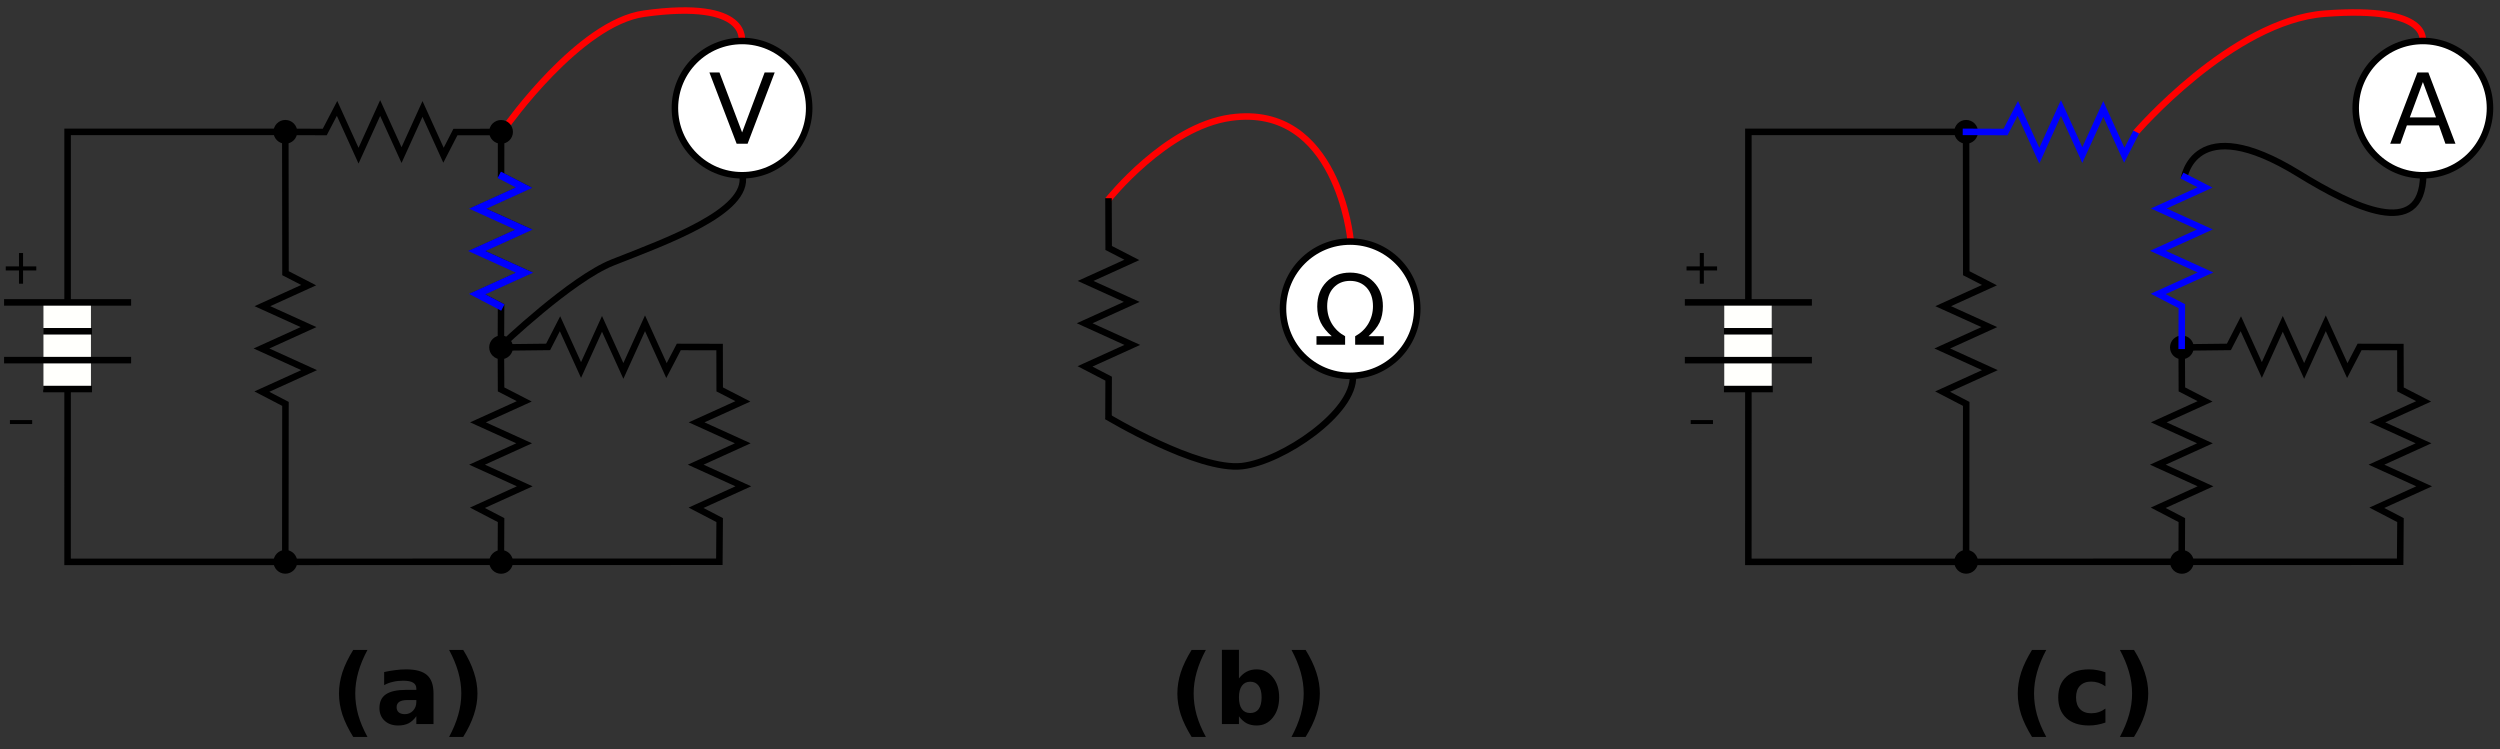 <?xml version="1.0" encoding="UTF-8"?>
<svg xmlns="http://www.w3.org/2000/svg" xmlns:xlink="http://www.w3.org/1999/xlink" width="306.999pt" height="92pt" viewBox="0 0 306.999 92" version="1.2">
<rect x="0" y="0" width="306.999" height="92" fill="#333333" stroke="none"/>
<defs>
<g>
<symbol overflow="visible" id="glyph0-0">
<path style="stroke:none;" d="M 0.594 2.125 L 0.594 -8.469 L 6.594 -8.469 L 6.594 2.125 Z M 1.266 1.453 L 5.938 1.453 L 5.938 -7.781 L 1.266 -7.781 Z M 1.266 1.453 "/>
</symbol>
<symbol overflow="visible" id="glyph0-1">
<path style="stroke:none;" d="M 4.531 1.578 L 2.781 1.578 C 2.188 0.617 1.742 -0.289 1.453 -1.156 C 1.172 -2.031 1.031 -2.895 1.031 -3.75 C 1.031 -4.613 1.172 -5.484 1.453 -6.359 C 1.742 -7.234 2.188 -8.148 2.781 -9.109 L 4.531 -9.109 C 4.031 -8.18 3.656 -7.273 3.406 -6.391 C 3.156 -5.504 3.031 -4.629 3.031 -3.766 C 3.031 -2.898 3.148 -2.023 3.391 -1.141 C 3.641 -0.254 4.02 0.648 4.531 1.578 Z M 4.531 1.578 "/>
</symbol>
<symbol overflow="visible" id="glyph0-2">
<path style="stroke:none;" d="M 3.953 -2.953 C 3.516 -2.953 3.18 -2.879 2.953 -2.734 C 2.734 -2.586 2.625 -2.367 2.625 -2.078 C 2.625 -1.805 2.711 -1.594 2.891 -1.438 C 3.078 -1.289 3.328 -1.219 3.641 -1.219 C 4.035 -1.219 4.367 -1.359 4.641 -1.641 C 4.91 -1.93 5.047 -2.289 5.047 -2.719 L 5.047 -2.953 Z M 7.156 -3.75 L 7.156 0 L 5.047 0 L 5.047 -0.969 C 4.766 -0.57 4.445 -0.281 4.094 -0.094 C 3.738 0.082 3.312 0.172 2.812 0.172 C 2.125 0.172 1.566 -0.023 1.141 -0.422 C 0.723 -0.816 0.516 -1.332 0.516 -1.969 C 0.516 -2.738 0.781 -3.301 1.312 -3.656 C 1.844 -4.02 2.672 -4.203 3.797 -4.203 L 5.047 -4.203 L 5.047 -4.359 C 5.047 -4.691 4.91 -4.938 4.641 -5.094 C 4.379 -5.25 3.973 -5.328 3.422 -5.328 C 2.973 -5.328 2.555 -5.281 2.172 -5.188 C 1.785 -5.102 1.426 -4.969 1.094 -4.781 L 1.094 -6.391 C 1.539 -6.492 1.988 -6.57 2.438 -6.625 C 2.895 -6.688 3.348 -6.719 3.797 -6.719 C 4.984 -6.719 5.836 -6.484 6.359 -6.016 C 6.891 -5.555 7.156 -4.801 7.156 -3.75 Z M 7.156 -3.75 "/>
</symbol>
<symbol overflow="visible" id="glyph0-3">
<path style="stroke:none;" d="M 0.969 1.578 C 1.469 0.648 1.844 -0.254 2.094 -1.141 C 2.344 -2.023 2.469 -2.898 2.469 -3.766 C 2.469 -4.629 2.344 -5.504 2.094 -6.391 C 1.844 -7.273 1.469 -8.18 0.969 -9.109 L 2.703 -9.109 C 3.297 -8.148 3.734 -7.234 4.016 -6.359 C 4.305 -5.484 4.453 -4.613 4.453 -3.75 C 4.453 -2.895 4.305 -2.031 4.016 -1.156 C 3.734 -0.289 3.297 0.617 2.703 1.578 Z M 0.969 1.578 "/>
</symbol>
<symbol overflow="visible" id="glyph0-4">
<path style="stroke:none;" d="M 6.312 -6.359 L 6.312 -4.641 C 6.031 -4.836 5.742 -4.984 5.453 -5.078 C 5.16 -5.172 4.863 -5.219 4.562 -5.219 C 3.977 -5.219 3.52 -5.047 3.188 -4.703 C 2.863 -4.367 2.703 -3.895 2.703 -3.281 C 2.703 -2.664 2.863 -2.188 3.188 -1.844 C 3.52 -1.5 3.977 -1.328 4.562 -1.328 C 4.883 -1.328 5.191 -1.375 5.484 -1.469 C 5.785 -1.57 6.062 -1.719 6.312 -1.906 L 6.312 -0.188 C 5.977 -0.07 5.645 0.016 5.312 0.078 C 4.977 0.141 4.641 0.172 4.297 0.172 C 3.109 0.172 2.18 -0.129 1.516 -0.734 C 0.848 -1.348 0.516 -2.195 0.516 -3.281 C 0.516 -4.363 0.848 -5.207 1.516 -5.812 C 2.18 -6.414 3.109 -6.719 4.297 -6.719 C 4.641 -6.719 4.977 -6.688 5.312 -6.625 C 5.645 -6.57 5.977 -6.484 6.312 -6.359 Z M 6.312 -6.359 "/>
</symbol>
<symbol overflow="visible" id="glyph0-5">
<path style="stroke:none;" d="M 4.5 -1.359 C 4.945 -1.359 5.289 -1.52 5.531 -1.844 C 5.77 -2.176 5.891 -2.656 5.891 -3.281 C 5.891 -3.906 5.77 -4.379 5.531 -4.703 C 5.289 -5.035 4.945 -5.203 4.5 -5.203 C 4.051 -5.203 3.707 -5.035 3.469 -4.703 C 3.227 -4.367 3.109 -3.895 3.109 -3.281 C 3.109 -2.656 3.227 -2.176 3.469 -1.844 C 3.707 -1.52 4.051 -1.359 4.5 -1.359 Z M 3.109 -5.609 C 3.398 -5.984 3.719 -6.258 4.062 -6.438 C 4.414 -6.625 4.82 -6.719 5.281 -6.719 C 6.094 -6.719 6.754 -6.395 7.266 -5.75 C 7.785 -5.113 8.047 -4.289 8.047 -3.281 C 8.047 -2.27 7.785 -1.441 7.266 -0.797 C 6.754 -0.148 6.094 0.172 5.281 0.172 C 4.82 0.172 4.414 0.082 4.062 -0.094 C 3.719 -0.281 3.398 -0.566 3.109 -0.953 L 3.109 0 L 1.016 0 L 1.016 -9.125 L 3.109 -9.125 Z M 3.109 -5.609 "/>
</symbol>
<symbol overflow="visible" id="glyph1-0">
<path style="stroke:none;" d="M 0.297 1.062 L 0.297 -4.234 L 3.297 -4.234 L 3.297 1.062 Z M 0.641 0.734 L 2.969 0.734 L 2.969 -3.891 L 0.641 -3.891 Z M 0.641 0.734 "/>
</symbol>
<symbol overflow="visible" id="glyph1-1">
<path style="stroke:none;" d="M 2.766 -3.766 L 2.766 -2.125 L 4.391 -2.125 L 4.391 -1.625 L 2.766 -1.625 L 2.766 0 L 2.266 0 L 2.266 -1.625 L 0.641 -1.625 L 0.641 -2.125 L 2.266 -2.125 L 2.266 -3.766 Z M 2.766 -3.766 "/>
</symbol>
<symbol overflow="visible" id="glyph2-0">
<path style="stroke:none;" d="M 0.516 1.062 L 0.516 -4.234 L 5.719 -4.234 L 5.719 1.062 Z M 1.109 0.734 L 5.141 0.734 L 5.141 -3.891 L 1.109 -3.891 Z M 1.109 0.734 "/>
</symbol>
<symbol overflow="visible" id="glyph2-1">
<path style="stroke:none;" d="M 0.516 -1.891 L 3.25 -1.891 L 3.25 -1.406 L 0.516 -1.406 Z M 0.516 -1.891 "/>
</symbol>
<symbol overflow="visible" id="glyph3-0">
<path style="stroke:none;" d="M 0.594 2.125 L 0.594 -8.469 L 6.594 -8.469 L 6.594 2.125 Z M 1.266 1.453 L 5.938 1.453 L 5.938 -7.781 L 1.266 -7.781 Z M 1.266 1.453 "/>
</symbol>
<symbol overflow="visible" id="glyph3-1">
<path style="stroke:none;" d="M 3.438 0 L 0.094 -8.75 L 1.328 -8.75 L 4.109 -1.391 L 6.875 -8.75 L 8.109 -8.75 L 4.781 0 Z M 3.438 0 "/>
</symbol>
<symbol overflow="visible" id="glyph3-2">
<path style="stroke:none;" d="M 4.109 -7.578 L 2.5 -3.234 L 5.719 -3.234 Z M 3.438 -8.75 L 4.781 -8.75 L 8.109 0 L 6.875 0 L 6.078 -2.25 L 2.141 -2.25 L 1.344 0 L 0.094 0 Z M 3.438 -8.75 "/>
</symbol>
<symbol overflow="visible" id="glyph4-0">
<path style="stroke:none;" d="M 0.594 2.125 L 0.594 -8.469 L 6.594 -8.469 L 6.594 2.125 Z M 1.266 1.453 L 5.938 1.453 L 5.938 -7.781 L 1.266 -7.781 Z M 1.266 1.453 "/>
</symbol>
<symbol overflow="visible" id="glyph4-1">
<path style="stroke:none;" d="M 8.719 -1.047 L 8.719 0 L 5.203 0 L 5.203 -1.047 C 5.891 -1.422 6.426 -1.93 6.812 -2.578 C 7.195 -3.234 7.391 -3.953 7.391 -4.734 C 7.391 -5.672 7.133 -6.426 6.625 -7 C 6.102 -7.562 5.422 -7.844 4.578 -7.844 C 3.734 -7.844 3.051 -7.555 2.531 -6.984 C 2.02 -6.422 1.766 -5.672 1.766 -4.734 C 1.766 -3.953 1.957 -3.234 2.344 -2.578 C 2.738 -1.93 3.281 -1.422 3.969 -1.047 L 3.969 0 L 0.453 0 L 0.453 -1.047 L 2.328 -1.047 C 1.711 -1.586 1.258 -2.148 0.969 -2.734 C 0.688 -3.316 0.547 -3.969 0.547 -4.688 C 0.547 -5.926 0.922 -6.93 1.672 -7.703 C 2.422 -8.473 3.391 -8.859 4.578 -8.859 C 5.766 -8.859 6.734 -8.473 7.484 -7.703 C 8.234 -6.93 8.609 -5.941 8.609 -4.734 C 8.609 -3.984 8.473 -3.316 8.203 -2.734 C 7.922 -2.16 7.469 -1.598 6.844 -1.047 Z M 8.719 -1.047 "/>
</symbol>
</g>
<clipPath id="clip1">
  <path d="M 0.5 43 L 17 43 L 17 45 L 0.5 45 Z M 0.5 43 "/>
</clipPath>
<clipPath id="clip2">
  <path d="M 0.5 36 L 17 36 L 17 38 L 0.5 38 Z M 0.5 36 "/>
</clipPath>
<clipPath id="clip3">
  <path d="M 0.5 31 L 5 31 L 5 35 L 0.5 35 Z M 0.5 31 "/>
</clipPath>
<clipPath id="clip4">
  <path d="M 57 0.5 L 96 0.5 L 96 21 L 57 21 Z M 57 0.5 "/>
</clipPath>
<clipPath id="clip5">
  <path d="M 257 0.5 L 303 0.5 L 303 21 L 257 21 Z M 257 0.5 "/>
</clipPath>
<clipPath id="clip6">
  <path d="M 288 4 L 306.5 4 L 306.5 22 L 288 22 Z M 288 4 "/>
</clipPath>
</defs>
<g id="surface1">
<g style="fill:rgb(0%,0%,0%);fill-opacity:1;">
  <use xlink:href="#glyph0-1" x="40.595" y="88.918"/>
  <use xlink:href="#glyph0-2" x="46.079" y="88.918"/>
  <use xlink:href="#glyph0-3" x="54.179" y="88.918"/>
</g>
<g style="fill:rgb(0%,0%,0%);fill-opacity:1;">
  <use xlink:href="#glyph0-1" x="246.75" y="88.918"/>
  <use xlink:href="#glyph0-4" x="252.234" y="88.918"/>
  <use xlink:href="#glyph0-3" x="259.351" y="88.918"/>
</g>
<path style=" stroke:none;fill-rule:nonzero;fill:rgb(100%,100%,98.827%);fill-opacity:1;" d="M 5.336 47.832 L 11.168 47.832 L 11.168 36.996 L 5.336 36.996 Z M 5.336 47.832 "/>
<g clip-path="url(#clip1)" clip-rule="nonzero">
<path style="fill:none;stroke-width:8;stroke-linecap:butt;stroke-linejoin:miter;stroke:rgb(0%,0%,0%);stroke-opacity:1;stroke-miterlimit:4;" d="M 0 472.734 L 156.016 472.734 " transform="matrix(0.1,0,0,-0.1,0.5,91.5)"/>
</g>
<path style="fill:none;stroke-width:8;stroke-linecap:butt;stroke-linejoin:miter;stroke:rgb(0%,0%,0%);stroke-opacity:1;stroke-miterlimit:4;" d="M 48.008 437.266 L 108.008 437.266 " transform="matrix(0.1,0,0,-0.1,0.5,91.5)"/>
<g clip-path="url(#clip2)" clip-rule="nonzero">
<path style="fill:none;stroke-width:8;stroke-linecap:butt;stroke-linejoin:miter;stroke:rgb(0%,0%,0%);stroke-opacity:1;stroke-miterlimit:4;" d="M 0 543.672 L 156.016 543.672 " transform="matrix(0.1,0,0,-0.1,0.5,91.5)"/>
</g>
<path style="fill:none;stroke-width:8;stroke-linecap:butt;stroke-linejoin:miter;stroke:rgb(0%,0%,0%);stroke-opacity:1;stroke-miterlimit:4;" d="M 48.008 508.203 L 108.008 508.203 " transform="matrix(0.1,0,0,-0.1,0.5,91.5)"/>
<g clip-path="url(#clip3)" clip-rule="nonzero">
<g style="fill:rgb(0%,0%,0%);fill-opacity:1;">
  <use xlink:href="#glyph1-1" x="0.065" y="34.838"/>
</g>
</g>
<g style="fill:rgb(0%,0%,0%);fill-opacity:1;">
  <use xlink:href="#glyph2-1" x="0.702" y="53.478"/>
</g>
<path style="fill:none;stroke-width:8;stroke-linecap:butt;stroke-linejoin:miter;stroke:rgb(0%,0%,0%);stroke-opacity:1;stroke-miterlimit:4;" d="M 610.078 489.414 L 610.312 436.797 L 638.789 422.148 L 581.953 396.367 L 638.633 370.625 L 580.82 344.375 L 639.375 317.812 L 581.25 291.445 L 610.312 276.328 L 610.078 223.75 " transform="matrix(0.1,0,0,-0.1,0.5,91.5)"/>
<path style="fill-rule:nonzero;fill:rgb(0%,0%,0%);fill-opacity:1;stroke-width:8;stroke-linecap:round;stroke-linejoin:round;stroke:rgb(0%,0%,0%);stroke-opacity:1;stroke-miterlimit:4;" d="M 356.016 225.078 C 356.016 219.258 351.25 214.492 345.391 214.492 C 339.57 214.492 334.805 219.258 334.805 225.078 C 334.805 230.938 339.57 235.703 345.391 235.703 C 351.25 235.703 356.016 230.938 356.016 225.078 Z M 356.016 225.078 " transform="matrix(0.1,0,0,-0.1,0.5,91.5)"/>
<path style="fill-rule:nonzero;fill:rgb(0%,0%,0%);fill-opacity:1;stroke-width:8;stroke-linecap:round;stroke-linejoin:round;stroke:rgb(0%,0%,0%);stroke-opacity:1;stroke-miterlimit:4;" d="M 620.938 225 C 620.938 219.141 616.211 214.414 610.352 214.414 C 604.492 214.414 599.727 219.141 599.727 225 C 599.727 230.859 604.492 235.586 610.352 235.586 C 616.211 235.586 620.938 230.859 620.938 225 Z M 620.938 225 " transform="matrix(0.1,0,0,-0.1,0.5,91.5)"/>
<path style="fill:none;stroke-width:8;stroke-linecap:butt;stroke-linejoin:miter;stroke:rgb(0%,0%,0%);stroke-opacity:1;stroke-miterlimit:4;" d="M 613.164 488.359 L 668.086 488.984 L 682.695 517.461 L 708.516 460.625 L 734.258 517.305 L 760.508 459.492 L 787.07 518.008 L 813.438 459.922 L 828.555 488.945 L 878.672 488.828 L 878.789 436.797 L 907.266 422.148 L 850.43 396.367 L 907.109 370.625 L 849.297 344.375 L 907.812 317.812 L 849.727 291.445 L 878.75 276.328 L 878.359 225.156 L 77.969 225 L 78.008 436.055 " transform="matrix(0.1,0,0,-0.1,0.5,91.5)"/>
<path style="fill:none;stroke-width:8;stroke-linecap:butt;stroke-linejoin:miter;stroke:rgb(0%,0%,0%);stroke-opacity:1;stroke-miterlimit:4;" d="M 345.352 754.492 L 345.586 579.492 L 374.062 564.844 L 317.227 539.023 L 373.906 513.32 L 316.094 487.07 L 374.609 460.469 L 316.523 434.102 L 345.547 419.023 L 345.352 225.859 " transform="matrix(0.1,0,0,-0.1,0.5,91.5)"/>
<path style="fill-rule:nonzero;fill:rgb(0%,0%,0%);fill-opacity:1;stroke-width:8;stroke-linecap:round;stroke-linejoin:round;stroke:rgb(0%,0%,0%);stroke-opacity:1;stroke-miterlimit:4;" d="M 620.938 488.438 C 620.938 482.578 616.211 477.812 610.352 477.812 C 604.492 477.812 599.727 482.578 599.727 488.438 C 599.727 494.297 604.492 499.023 610.352 499.023 C 616.211 499.023 620.938 494.297 620.938 488.438 Z M 620.938 488.438 " transform="matrix(0.1,0,0,-0.1,0.5,91.5)"/>
<path style="fill-rule:nonzero;fill:rgb(0%,0%,0%);fill-opacity:1;stroke-width:8;stroke-linecap:round;stroke-linejoin:round;stroke:rgb(0%,0%,0%);stroke-opacity:1;stroke-miterlimit:4;" d="M 356.016 753.086 C 356.016 747.227 351.25 742.5 345.391 742.5 C 339.57 742.5 334.805 747.227 334.805 753.086 C 334.805 758.945 339.57 763.711 345.391 763.711 C 351.25 763.711 356.016 758.945 356.016 753.086 Z M 356.016 753.086 " transform="matrix(0.1,0,0,-0.1,0.5,91.5)"/>
<path style="fill:none;stroke-width:8;stroke-linecap:butt;stroke-linejoin:miter;stroke:rgb(0%,0%,0%);stroke-opacity:1;stroke-miterlimit:4;" d="M 341.211 753.086 L 393.789 752.891 L 408.906 781.914 L 435.273 723.828 L 461.836 782.344 L 488.086 724.531 L 513.828 781.211 L 539.609 724.375 L 554.258 752.852 L 610.352 752.891 L 610.312 699.453 L 638.789 684.805 L 581.953 658.984 L 638.633 633.242 L 580.82 606.992 L 639.375 580.43 L 581.25 554.062 L 610.312 538.984 L 610.078 486.367 " transform="matrix(0.1,0,0,-0.1,0.5,91.5)"/>
<path style="fill:none;stroke-width:8;stroke-linecap:butt;stroke-linejoin:miter;stroke:rgb(0%,0%,0%);stroke-opacity:1;stroke-miterlimit:4;" d="M 78.008 544.375 L 78.008 753.047 L 342.266 753.086 " transform="matrix(0.1,0,0,-0.1,0.5,91.5)"/>
<path style="fill:none;stroke-width:8.8;stroke-linecap:butt;stroke-linejoin:miter;stroke:rgb(0%,0%,100%);stroke-opacity:1;stroke-miterlimit:4;" d="M 608.125 700.312 L 638.516 684.57 L 581.68 658.75 L 638.359 633.008 L 580.547 606.758 L 639.102 580.195 L 580.977 553.828 L 612.5 537.344 " transform="matrix(0.1,0,0,-0.1,0.5,91.5)"/>
<g clip-path="url(#clip4)" clip-rule="nonzero">
<path style="fill:none;stroke-width:8;stroke-linecap:butt;stroke-linejoin:miter;stroke:rgb(100%,0%,0%);stroke-opacity:1;stroke-miterlimit:4;" d="M 905.781 863.945 C 905.781 863.945 917.148 916.484 785.898 898.203 C 706.25 887.148 616.445 759.688 616.445 759.688 " transform="matrix(0.1,0,0,-0.1,0.5,91.5)"/>
</g>
<path style="fill-rule:nonzero;fill:rgb(100%,100%,100%);fill-opacity:1;stroke-width:8;stroke-linecap:round;stroke-linejoin:round;stroke:rgb(0%,0%,0%);stroke-opacity:1;stroke-miterlimit:4;" d="M 988.672 782.227 C 988.672 827.773 951.758 864.688 906.25 864.688 C 860.703 864.688 823.789 827.773 823.789 782.227 C 823.789 736.68 860.703 699.766 906.25 699.766 C 951.758 699.766 988.672 736.68 988.672 782.227 Z M 988.672 782.227 " transform="matrix(0.1,0,0,-0.1,0.5,91.5)"/>
<g style="fill:rgb(0%,0%,0%);fill-opacity:1;">
  <use xlink:href="#glyph3-1" x="87.022" y="17.652"/>
</g>
<path style="fill-rule:nonzero;fill:rgb(0%,0%,0%);fill-opacity:1;stroke-width:8;stroke-linecap:round;stroke-linejoin:round;stroke:rgb(0%,0%,0%);stroke-opacity:1;stroke-miterlimit:4;" d="M 620.898 753.047 C 620.898 747.188 616.172 742.461 610.312 742.461 C 604.453 742.461 599.688 747.188 599.688 753.047 C 599.688 758.906 604.453 763.633 610.312 763.633 C 616.172 763.633 620.898 758.906 620.898 753.047 Z M 620.898 753.047 " transform="matrix(0.1,0,0,-0.1,0.5,91.5)"/>
<path style="fill:none;stroke-width:8;stroke-linecap:butt;stroke-linejoin:miter;stroke:rgb(0%,0%,0%);stroke-opacity:1;stroke-miterlimit:4;" d="M 906.758 699.727 C 915.195 655.078 813.594 618.906 747.422 592.734 C 696.484 572.578 610.43 490.352 610.43 490.352 " transform="matrix(0.1,0,0,-0.1,0.5,91.5)"/>
<path style=" stroke:none;fill-rule:nonzero;fill:rgb(100%,100%,98.827%);fill-opacity:1;" d="M 211.738 47.832 L 217.566 47.832 L 217.566 36.996 L 211.738 36.996 Z M 211.738 47.832 "/>
<path style="fill:none;stroke-width:8;stroke-linecap:butt;stroke-linejoin:miter;stroke:rgb(0%,0%,0%);stroke-opacity:1;stroke-miterlimit:4;" d="M 2063.984 472.734 L 2220 472.734 " transform="matrix(0.1,0,0,-0.1,0.5,91.5)"/>
<path style="fill:none;stroke-width:8;stroke-linecap:butt;stroke-linejoin:miter;stroke:rgb(0%,0%,0%);stroke-opacity:1;stroke-miterlimit:4;" d="M 2111.992 437.266 L 2171.992 437.266 " transform="matrix(0.1,0,0,-0.1,0.5,91.5)"/>
<path style="fill:none;stroke-width:8;stroke-linecap:butt;stroke-linejoin:miter;stroke:rgb(0%,0%,0%);stroke-opacity:1;stroke-miterlimit:4;" d="M 2063.984 543.672 L 2220 543.672 " transform="matrix(0.1,0,0,-0.1,0.5,91.5)"/>
<path style="fill:none;stroke-width:8;stroke-linecap:butt;stroke-linejoin:miter;stroke:rgb(0%,0%,0%);stroke-opacity:1;stroke-miterlimit:4;" d="M 2111.992 508.203 L 2171.992 508.203 " transform="matrix(0.1,0,0,-0.1,0.5,91.5)"/>
<g style="fill:rgb(0%,0%,0%);fill-opacity:1;">
  <use xlink:href="#glyph1-1" x="206.465" y="34.838"/>
</g>
<g style="fill:rgb(0%,0%,0%);fill-opacity:1;">
  <use xlink:href="#glyph2-1" x="207.102" y="53.478"/>
</g>
<path style="fill:none;stroke-width:8;stroke-linecap:butt;stroke-linejoin:miter;stroke:rgb(0%,0%,0%);stroke-opacity:1;stroke-miterlimit:4;" d="M 2674.102 489.414 L 2674.336 436.797 L 2702.812 422.148 L 2645.977 396.367 L 2702.656 370.625 L 2644.844 344.375 L 2703.359 317.812 L 2645.273 291.445 L 2674.297 276.328 L 2674.102 223.75 " transform="matrix(0.1,0,0,-0.1,0.5,91.5)"/>
<path style="fill-rule:nonzero;fill:rgb(0%,0%,0%);fill-opacity:1;stroke-width:8;stroke-linecap:round;stroke-linejoin:round;stroke:rgb(0%,0%,0%);stroke-opacity:1;stroke-miterlimit:4;" d="M 2420 225.078 C 2420 219.258 2415.273 214.492 2409.414 214.492 C 2403.555 214.492 2398.789 219.258 2398.789 225.078 C 2398.789 230.938 2403.555 235.703 2409.414 235.703 C 2415.273 235.703 2420 230.938 2420 225.078 Z M 2420 225.078 " transform="matrix(0.1,0,0,-0.1,0.5,91.5)"/>
<path style="fill-rule:nonzero;fill:rgb(0%,0%,0%);fill-opacity:1;stroke-width:8;stroke-linecap:round;stroke-linejoin:round;stroke:rgb(0%,0%,0%);stroke-opacity:1;stroke-miterlimit:4;" d="M 2684.922 225 C 2684.922 219.141 2680.195 214.414 2674.336 214.414 C 2668.477 214.414 2663.75 219.141 2663.75 225 C 2663.75 230.859 2668.477 235.586 2674.336 235.586 C 2680.195 235.586 2684.922 230.859 2684.922 225 Z M 2684.922 225 " transform="matrix(0.1,0,0,-0.1,0.5,91.5)"/>
<path style="fill:none;stroke-width:8;stroke-linecap:butt;stroke-linejoin:miter;stroke:rgb(0%,0%,0%);stroke-opacity:1;stroke-miterlimit:4;" d="M 2677.148 488.359 L 2732.07 488.984 L 2746.719 517.461 L 2772.539 460.625 L 2798.242 517.305 L 2824.492 459.492 L 2851.055 518.008 L 2877.461 459.922 L 2892.539 488.945 L 2942.656 488.828 L 2942.773 436.797 L 2971.25 422.148 L 2914.414 396.367 L 2971.094 370.625 L 2913.281 344.375 L 2971.836 317.812 L 2913.711 291.445 L 2942.773 276.328 L 2942.383 225.156 L 2141.953 225 L 2141.992 436.055 " transform="matrix(0.1,0,0,-0.1,0.5,91.5)"/>
<path style="fill:none;stroke-width:8;stroke-linecap:butt;stroke-linejoin:miter;stroke:rgb(0%,0%,0%);stroke-opacity:1;stroke-miterlimit:4;" d="M 2409.336 754.492 L 2409.57 579.492 L 2438.047 564.844 L 2381.211 539.023 L 2437.891 513.32 L 2380.078 487.07 L 2438.594 460.469 L 2380.508 434.102 L 2409.531 419.023 L 2409.336 225.859 " transform="matrix(0.1,0,0,-0.1,0.5,91.5)"/>
<path style="fill-rule:nonzero;fill:rgb(0%,0%,0%);fill-opacity:1;stroke-width:8;stroke-linecap:round;stroke-linejoin:round;stroke:rgb(0%,0%,0%);stroke-opacity:1;stroke-miterlimit:4;" d="M 2684.922 488.438 C 2684.922 482.578 2680.195 477.812 2674.336 477.812 C 2668.477 477.812 2663.75 482.578 2663.75 488.438 C 2663.75 494.297 2668.477 499.023 2674.336 499.023 C 2680.195 499.023 2684.922 494.297 2684.922 488.438 Z M 2684.922 488.438 " transform="matrix(0.1,0,0,-0.1,0.5,91.5)"/>
<path style="fill:none;stroke-width:8;stroke-linecap:butt;stroke-linejoin:miter;stroke:rgb(0%,0%,0%);stroke-opacity:1;stroke-miterlimit:4;" d="M 2141.992 544.375 L 2141.992 753.047 L 2406.25 753.086 " transform="matrix(0.1,0,0,-0.1,0.5,91.5)"/>
<g clip-path="url(#clip5)" clip-rule="nonzero">
<path style="fill:none;stroke-width:8;stroke-linecap:butt;stroke-linejoin:miter;stroke:rgb(100%,0%,0%);stroke-opacity:1;stroke-miterlimit:4;" d="M 2969.766 863.945 C 2969.766 863.945 2982.07 908.203 2849.883 898.203 C 2735.82 889.609 2617.5 751.836 2617.5 751.836 " transform="matrix(0.1,0,0,-0.1,0.5,91.5)"/>
</g>
<path style="fill-rule:nonzero;fill:rgb(0%,0%,0%);fill-opacity:1;stroke-width:8;stroke-linecap:round;stroke-linejoin:round;stroke:rgb(0%,0%,0%);stroke-opacity:1;stroke-miterlimit:4;" d="M 2420 753.086 C 2420 747.227 2415.273 742.5 2409.414 742.5 C 2403.555 742.5 2398.789 747.227 2398.789 753.086 C 2398.789 758.945 2403.555 763.711 2409.414 763.711 C 2415.273 763.711 2420 758.945 2420 753.086 Z M 2420 753.086 " transform="matrix(0.1,0,0,-0.1,0.5,91.5)"/>
<path style=" stroke:none;fill-rule:nonzero;fill:rgb(100%,100%,100%);fill-opacity:1;" d="M 305.77 13.277 C 305.77 8.723 302.078 5.031 297.523 5.031 C 292.969 5.031 289.277 8.723 289.277 13.277 C 289.277 17.832 292.969 21.523 297.523 21.523 C 302.078 21.523 305.77 17.832 305.77 13.277 Z M 305.77 13.277 "/>
<g clip-path="url(#clip6)" clip-rule="nonzero">
<path style="fill:none;stroke-width:8;stroke-linecap:round;stroke-linejoin:round;stroke:rgb(0%,0%,0%);stroke-opacity:1;stroke-miterlimit:4;" d="M 3052.695 782.227 C 3052.695 827.773 3015.781 864.688 2970.234 864.688 C 2924.688 864.688 2887.773 827.773 2887.773 782.227 C 2887.773 736.68 2924.688 699.766 2970.234 699.766 C 3015.781 699.766 3052.695 736.68 3052.695 782.227 Z M 3052.695 782.227 " transform="matrix(0.1,0,0,-0.1,0.5,91.5)"/>
</g>
<g style="fill:rgb(0%,0%,0%);fill-opacity:1;">
  <use xlink:href="#glyph3-2" x="293.422" y="17.652"/>
</g>
<path style="fill:none;stroke-width:8;stroke-linecap:butt;stroke-linejoin:miter;stroke:rgb(0%,0%,0%);stroke-opacity:1;stroke-miterlimit:4;" d="M 2970.742 699.727 C 2969.375 619.414 2884.727 660.469 2818.008 701.562 C 2688.164 781.523 2676.797 695.273 2676.797 695.273 " transform="matrix(0.1,0,0,-0.1,0.5,91.5)"/>
<path style="fill:none;stroke-width:8;stroke-linecap:butt;stroke-linejoin:miter;stroke:rgb(0%,0%,100%);stroke-opacity:1;stroke-miterlimit:4;" d="M 2405.195 753.086 L 2457.773 752.891 L 2472.891 781.914 L 2499.258 723.828 L 2525.82 782.344 L 2552.07 724.531 L 2577.812 781.211 L 2603.633 724.375 L 2618.281 752.852 M 2674.336 699.453 L 2702.812 684.805 L 2645.977 658.984 L 2702.656 633.242 L 2644.844 606.992 L 2703.359 580.43 L 2645.273 554.062 L 2674.297 538.984 L 2674.102 486.367 " transform="matrix(0.1,0,0,-0.1,0.5,91.5)"/>
<path style="fill:none;stroke-width:8;stroke-linecap:butt;stroke-linejoin:miter;stroke:rgb(100%,0%,0%);stroke-opacity:1;stroke-miterlimit:4;" d="M 1653.438 620.664 C 1653.438 620.664 1637.656 788.789 1506.367 770.547 C 1426.719 759.453 1355.547 669.375 1355.547 669.375 " transform="matrix(0.1,0,0,-0.1,0.5,91.5)"/>
<path style="fill-rule:nonzero;fill:rgb(100%,100%,100%);fill-opacity:1;stroke-width:8;stroke-linecap:round;stroke-linejoin:round;stroke:rgb(0%,0%,0%);stroke-opacity:1;stroke-miterlimit:4;" d="M 1735.391 535.938 C 1735.391 581.445 1698.477 618.359 1652.969 618.359 C 1607.422 618.359 1570.508 581.445 1570.508 535.938 C 1570.508 490.391 1607.422 453.477 1652.969 453.477 C 1698.477 453.477 1735.391 490.391 1735.391 535.938 Z M 1735.391 535.938 " transform="matrix(0.1,0,0,-0.1,0.5,91.5)"/>
<g style="fill:rgb(0%,0%,0%);fill-opacity:1;">
  <use xlink:href="#glyph4-1" x="161.21" y="42.335"/>
</g>
<path style="fill:none;stroke-width:8;stroke-linecap:butt;stroke-linejoin:miter;stroke:rgb(0%,0%,0%);stroke-opacity:1;stroke-miterlimit:4;" d="M 1656.367 453.516 C 1659.023 408.867 1570.039 348.398 1520.352 342.617 C 1465.938 336.328 1354.297 403.594 1354.297 403.594 " transform="matrix(0.1,0,0,-0.1,0.5,91.5)"/>
<path style="fill:none;stroke-width:8;stroke-linecap:butt;stroke-linejoin:miter;stroke:rgb(0%,0%,0%);stroke-opacity:1;stroke-miterlimit:4;" d="M 1356.211 671.602 L 1356.445 610.469 L 1384.922 595.82 L 1328.086 570 L 1384.766 544.297 L 1326.953 518.047 L 1385.469 491.445 L 1327.383 465.078 L 1356.406 450 L 1356.211 400.234 " transform="matrix(0.1,0,0,-0.1,0.5,91.5)"/>
<g style="fill:rgb(0%,0%,0%);fill-opacity:1;">
  <use xlink:href="#glyph0-1" x="143.549" y="88.918"/>
  <use xlink:href="#glyph0-5" x="149.033" y="88.918"/>
  <use xlink:href="#glyph0-3" x="157.625" y="88.918"/>
</g>
</g>
</svg>
